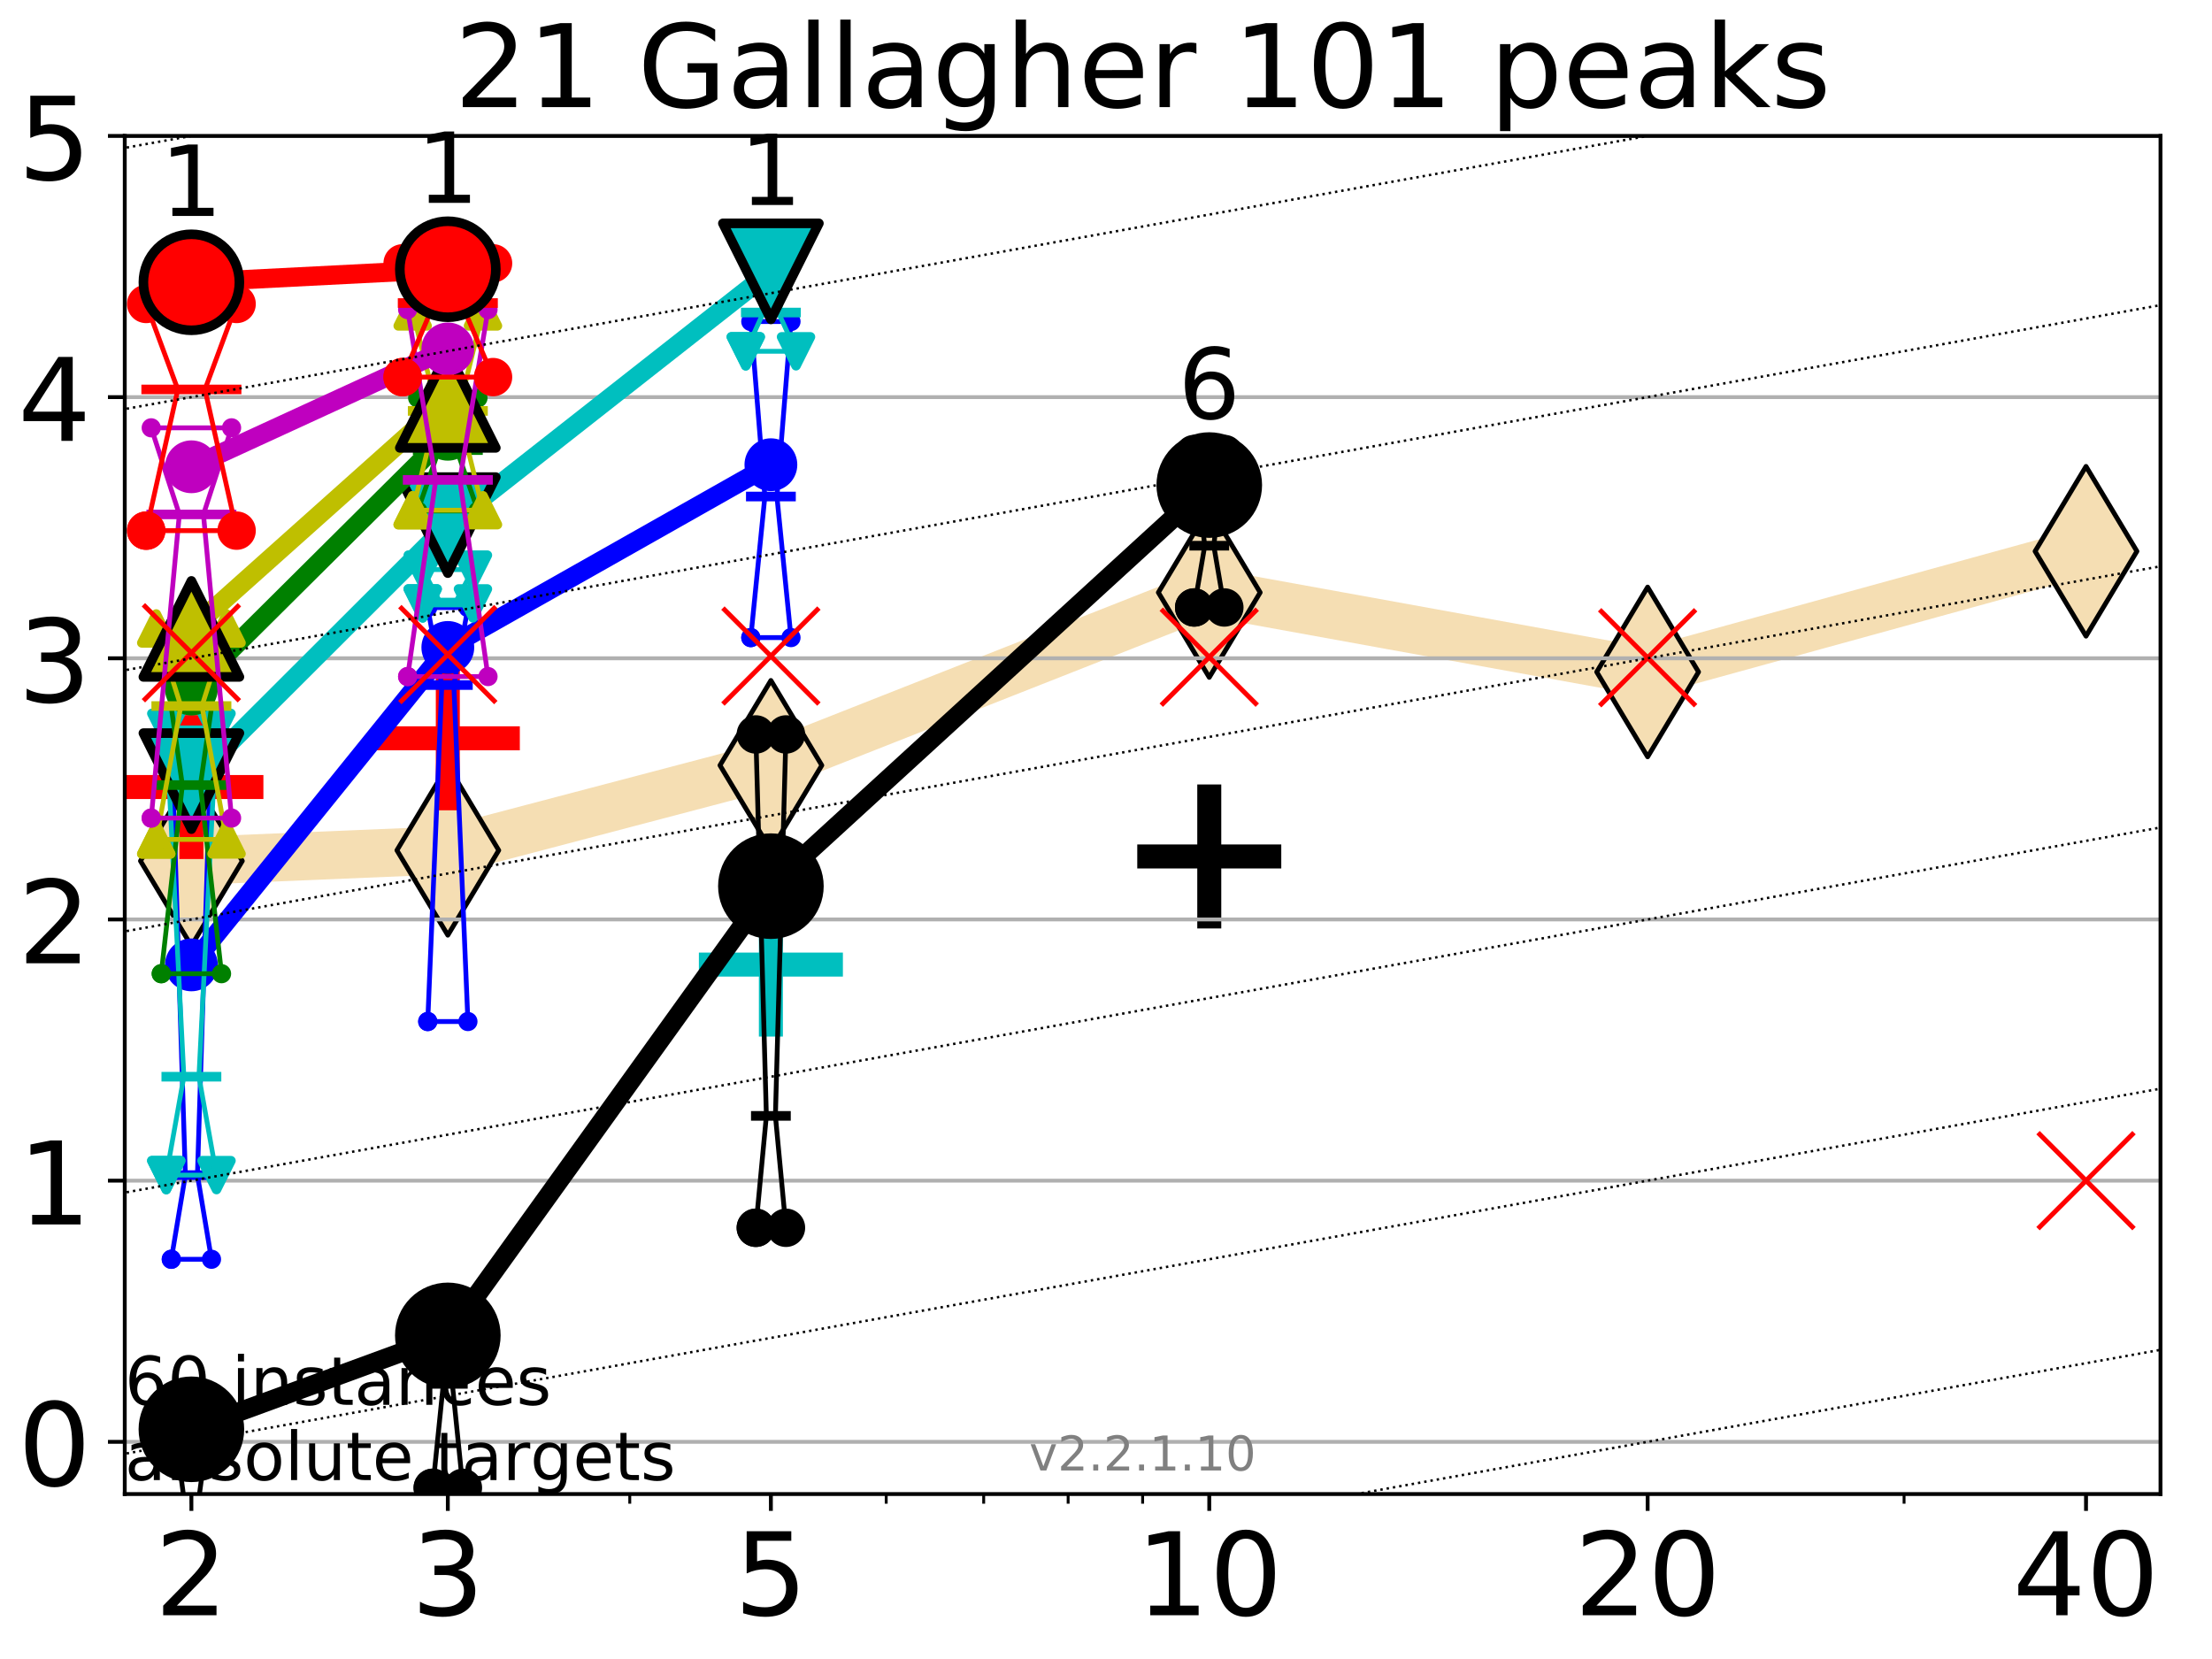 <?xml version="1.0" encoding="utf-8" standalone="no"?>
<!DOCTYPE svg PUBLIC "-//W3C//DTD SVG 1.1//EN"
  "http://www.w3.org/Graphics/SVG/1.1/DTD/svg11.dtd">
<!-- Created with matplotlib (http://matplotlib.org/) -->
<svg height="345.6pt" version="1.1" viewBox="0 0 460.8 345.6" width="460.8pt" xmlns="http://www.w3.org/2000/svg" xmlns:xlink="http://www.w3.org/1999/xlink">
 <defs>
  <style type="text/css">
*{stroke-linecap:butt;stroke-linejoin:round;}
  </style>
 </defs>
 <g id="figure_1">
  <g id="patch_1">
   <path d="M 0 345.6 
L 460.8 345.6 
L 460.8 0 
L 0 0 
z
" style="fill:#ffffff;"/>
  </g>
  <g id="axes_1">
   <g id="patch_2">
    <path d="M 25.99 311.24 
L 450.072 311.24 
L 450.072 28.32 
L 25.99 28.32 
z
" style="fill:#ffffff;"/>
   </g>
   <g id="line2d_1">
    <path clip-path="url(#p9e4289eae1)" d="M 39.871 179.355 
L 93.29 177.135 
L 160.591 159.433 
L 251.912 123.426 
L 343.233 139.981 
L 434.554 114.841 
" style="fill:none;stroke:#f5deb3;stroke-linecap:square;stroke-width:10;"/>
    <defs>
     <path d="M -0 17.678 
L 10.607 0 
L 0 -17.678 
L -10.607 -0 
z
" id="m50500c3e89" style="stroke:#000000;stroke-linejoin:miter;"/>
    </defs>
    <g clip-path="url(#p9e4289eae1)">
     <use style="fill:#f5deb3;stroke:#000000;stroke-linejoin:miter;" x="39.871" xlink:href="#m50500c3e89" y="179.355"/>
     <use style="fill:#f5deb3;stroke:#000000;stroke-linejoin:miter;" x="93.29" xlink:href="#m50500c3e89" y="177.135"/>
     <use style="fill:#f5deb3;stroke:#000000;stroke-linejoin:miter;" x="160.591" xlink:href="#m50500c3e89" y="159.433"/>
     <use style="fill:#f5deb3;stroke:#000000;stroke-linejoin:miter;" x="251.912" xlink:href="#m50500c3e89" y="123.426"/>
     <use style="fill:#f5deb3;stroke:#000000;stroke-linejoin:miter;" x="343.233" xlink:href="#m50500c3e89" y="139.981"/>
     <use style="fill:#f5deb3;stroke:#000000;stroke-linejoin:miter;" x="434.554" xlink:href="#m50500c3e89" y="114.841"/>
    </g>
   </g>
   <g id="line2d_2">
    <defs>
     <path d="M -15 0 
L 15 0 
M 0 15 
L 0 -15 
" id="m50640b0a4f" style="stroke:#ff0000;stroke-width:5;"/>
    </defs>
    <g clip-path="url(#p9e4289eae1)">
     <use style="fill:#ff0000;stroke:#ff0000;stroke-width:5;" x="93.29" xlink:href="#m50640b0a4f" y="153.799"/>
    </g>
   </g>
   <g id="line2d_3">
    <defs>
     <path d="M -15 0 
L 15 0 
M 0 15 
L 0 -15 
" id="m4f4fcd5992" style="stroke:#000000;stroke-width:5;"/>
    </defs>
    <g clip-path="url(#p9e4289eae1)">
     <use style="stroke:#000000;stroke-width:5;" x="251.912" xlink:href="#m4f4fcd5992" y="178.415"/>
    </g>
   </g>
   <g id="line2d_4">
    <g clip-path="url(#p9e4289eae1)">
     <use style="fill:#ff0000;stroke:#ff0000;stroke-width:5;" x="39.871" xlink:href="#m50640b0a4f" y="163.949"/>
    </g>
   </g>
   <g id="line2d_5">
    <defs>
     <path d="M -15 0 
L 15 0 
M 0 15 
L 0 -15 
" id="m029cd5fd42" style="stroke:#00bfbf;stroke-width:5;"/>
    </defs>
    <g clip-path="url(#p9e4289eae1)">
     <use style="fill:#00bfbf;stroke:#00bfbf;stroke-width:5;" x="160.591" xlink:href="#m029cd5fd42" y="200.936"/>
    </g>
   </g>
   <g id="matplotlib.axis_1">
    <g id="xtick_1">
     <g id="line2d_6">
      <defs>
       <path d="M 0 0 
L 0 3.5 
" id="mb70df4ff2d" style="stroke:#000000;stroke-width:0.8;"/>
      </defs>
      <g>
       <use style="stroke:#000000;stroke-width:0.8;" x="39.871" xlink:href="#mb70df4ff2d" y="311.24"/>
      </g>
     </g>
     <g id="text_1">
      <!-- 2 -->
      <defs>
       <path d="M 19.188 8.297 
L 53.609 8.297 
L 53.609 0 
L 7.328 0 
L 7.328 8.297 
Q 12.938 14.109 22.625 23.891 
Q 32.328 33.688 34.812 36.531 
Q 39.547 41.844 41.422 45.531 
Q 43.312 49.219 43.312 52.781 
Q 43.312 58.594 39.234 62.25 
Q 35.156 65.922 28.609 65.922 
Q 23.969 65.922 18.812 64.312 
Q 13.672 62.703 7.812 59.422 
L 7.812 69.391 
Q 13.766 71.781 18.938 73 
Q 24.125 74.219 28.422 74.219 
Q 39.75 74.219 46.484 68.547 
Q 53.219 62.891 53.219 53.422 
Q 53.219 48.922 51.531 44.891 
Q 49.859 40.875 45.406 35.406 
Q 44.188 33.984 37.641 27.219 
Q 31.109 20.453 19.188 8.297 
z
" id="DejaVuSans-32"/>
      </defs>
      <g transform="translate(32.236 336.476)scale(0.24 -0.24)">
       <use xlink:href="#DejaVuSans-32"/>
      </g>
     </g>
    </g>
    <g id="xtick_2">
     <g id="line2d_7">
      <g>
       <use style="stroke:#000000;stroke-width:0.8;" x="93.29" xlink:href="#mb70df4ff2d" y="311.24"/>
      </g>
     </g>
     <g id="text_2">
      <!-- 3 -->
      <defs>
       <path d="M 40.578 39.312 
Q 47.656 37.797 51.625 33 
Q 55.609 28.219 55.609 21.188 
Q 55.609 10.406 48.188 4.484 
Q 40.766 -1.422 27.094 -1.422 
Q 22.516 -1.422 17.656 -0.516 
Q 12.797 0.391 7.625 2.203 
L 7.625 11.719 
Q 11.719 9.328 16.594 8.109 
Q 21.484 6.891 26.812 6.891 
Q 36.078 6.891 40.938 10.547 
Q 45.797 14.203 45.797 21.188 
Q 45.797 27.641 41.281 31.266 
Q 36.766 34.906 28.719 34.906 
L 20.219 34.906 
L 20.219 43.016 
L 29.109 43.016 
Q 36.375 43.016 40.234 45.922 
Q 44.094 48.828 44.094 54.297 
Q 44.094 59.906 40.109 62.906 
Q 36.141 65.922 28.719 65.922 
Q 24.656 65.922 20.016 65.031 
Q 15.375 64.156 9.812 62.312 
L 9.812 71.094 
Q 15.438 72.656 20.344 73.438 
Q 25.25 74.219 29.594 74.219 
Q 40.828 74.219 47.359 69.109 
Q 53.906 64.016 53.906 55.328 
Q 53.906 49.266 50.438 45.094 
Q 46.969 40.922 40.578 39.312 
z
" id="DejaVuSans-33"/>
      </defs>
      <g transform="translate(85.656 336.476)scale(0.24 -0.24)">
       <use xlink:href="#DejaVuSans-33"/>
      </g>
     </g>
    </g>
    <g id="xtick_3">
     <g id="line2d_8">
      <g>
       <use style="stroke:#000000;stroke-width:0.8;" x="160.591" xlink:href="#mb70df4ff2d" y="311.24"/>
      </g>
     </g>
     <g id="text_3">
      <!-- 5 -->
      <defs>
       <path d="M 10.797 72.906 
L 49.516 72.906 
L 49.516 64.594 
L 19.828 64.594 
L 19.828 46.734 
Q 21.969 47.469 24.109 47.828 
Q 26.266 48.188 28.422 48.188 
Q 40.625 48.188 47.75 41.5 
Q 54.891 34.812 54.891 23.391 
Q 54.891 11.625 47.562 5.094 
Q 40.234 -1.422 26.906 -1.422 
Q 22.312 -1.422 17.547 -0.641 
Q 12.797 0.141 7.719 1.703 
L 7.719 11.625 
Q 12.109 9.234 16.797 8.062 
Q 21.484 6.891 26.703 6.891 
Q 35.156 6.891 40.078 11.328 
Q 45.016 15.766 45.016 23.391 
Q 45.016 31 40.078 35.438 
Q 35.156 39.891 26.703 39.891 
Q 22.75 39.891 18.812 39.016 
Q 14.891 38.141 10.797 36.281 
z
" id="DejaVuSans-35"/>
      </defs>
      <g transform="translate(152.956 336.476)scale(0.24 -0.24)">
       <use xlink:href="#DejaVuSans-35"/>
      </g>
     </g>
    </g>
    <g id="xtick_4">
     <g id="line2d_9">
      <g>
       <use style="stroke:#000000;stroke-width:0.8;" x="251.912" xlink:href="#mb70df4ff2d" y="311.24"/>
      </g>
     </g>
     <g id="text_4">
      <!-- 10 -->
      <defs>
       <path d="M 12.406 8.297 
L 28.516 8.297 
L 28.516 63.922 
L 10.984 60.406 
L 10.984 69.391 
L 28.422 72.906 
L 38.281 72.906 
L 38.281 8.297 
L 54.391 8.297 
L 54.391 0 
L 12.406 0 
z
" id="DejaVuSans-31"/>
       <path d="M 31.781 66.406 
Q 24.172 66.406 20.328 58.906 
Q 16.5 51.422 16.5 36.375 
Q 16.5 21.391 20.328 13.891 
Q 24.172 6.391 31.781 6.391 
Q 39.453 6.391 43.281 13.891 
Q 47.125 21.391 47.125 36.375 
Q 47.125 51.422 43.281 58.906 
Q 39.453 66.406 31.781 66.406 
z
M 31.781 74.219 
Q 44.047 74.219 50.516 64.516 
Q 56.984 54.828 56.984 36.375 
Q 56.984 17.969 50.516 8.266 
Q 44.047 -1.422 31.781 -1.422 
Q 19.531 -1.422 13.062 8.266 
Q 6.594 17.969 6.594 36.375 
Q 6.594 54.828 13.062 64.516 
Q 19.531 74.219 31.781 74.219 
z
" id="DejaVuSans-30"/>
      </defs>
      <g transform="translate(236.642 336.476)scale(0.24 -0.24)">
       <use xlink:href="#DejaVuSans-31"/>
       <use x="63.623" xlink:href="#DejaVuSans-30"/>
      </g>
     </g>
    </g>
    <g id="xtick_5">
     <g id="line2d_10">
      <g>
       <use style="stroke:#000000;stroke-width:0.8;" x="343.233" xlink:href="#mb70df4ff2d" y="311.24"/>
      </g>
     </g>
     <g id="text_5">
      <!-- 20 -->
      <g transform="translate(327.963 336.476)scale(0.24 -0.24)">
       <use xlink:href="#DejaVuSans-32"/>
       <use x="63.623" xlink:href="#DejaVuSans-30"/>
      </g>
     </g>
    </g>
    <g id="xtick_6">
     <g id="line2d_11">
      <g>
       <use style="stroke:#000000;stroke-width:0.8;" x="434.554" xlink:href="#mb70df4ff2d" y="311.24"/>
      </g>
     </g>
     <g id="text_6">
      <!-- 40 -->
      <defs>
       <path d="M 37.797 64.312 
L 12.891 25.391 
L 37.797 25.391 
z
M 35.203 72.906 
L 47.609 72.906 
L 47.609 25.391 
L 58.016 25.391 
L 58.016 17.188 
L 47.609 17.188 
L 47.609 0 
L 37.797 0 
L 37.797 17.188 
L 4.891 17.188 
L 4.891 26.703 
z
" id="DejaVuSans-34"/>
      </defs>
      <g transform="translate(419.284 336.476)scale(0.24 -0.24)">
       <use xlink:href="#DejaVuSans-34"/>
       <use x="63.623" xlink:href="#DejaVuSans-30"/>
      </g>
     </g>
    </g>
    <g id="xtick_7">
     <g id="line2d_12">
      <defs>
       <path d="M 0 0 
L 0 2 
" id="m2004cddbf0" style="stroke:#000000;stroke-width:0.6;"/>
      </defs>
      <g>
       <use style="stroke:#000000;stroke-width:0.6;" x="39.871" xlink:href="#m2004cddbf0" y="311.24"/>
      </g>
     </g>
    </g>
    <g id="xtick_8">
     <g id="line2d_13">
      <g>
       <use style="stroke:#000000;stroke-width:0.6;" x="93.29" xlink:href="#m2004cddbf0" y="311.24"/>
      </g>
     </g>
    </g>
    <g id="xtick_9">
     <g id="line2d_14">
      <g>
       <use style="stroke:#000000;stroke-width:0.6;" x="131.192" xlink:href="#m2004cddbf0" y="311.24"/>
      </g>
     </g>
    </g>
    <g id="xtick_10">
     <g id="line2d_15">
      <g>
       <use style="stroke:#000000;stroke-width:0.6;" x="160.591" xlink:href="#m2004cddbf0" y="311.24"/>
      </g>
     </g>
    </g>
    <g id="xtick_11">
     <g id="line2d_16">
      <g>
       <use style="stroke:#000000;stroke-width:0.6;" x="184.612" xlink:href="#m2004cddbf0" y="311.24"/>
      </g>
     </g>
    </g>
    <g id="xtick_12">
     <g id="line2d_17">
      <g>
       <use style="stroke:#000000;stroke-width:0.6;" x="204.921" xlink:href="#m2004cddbf0" y="311.24"/>
      </g>
     </g>
    </g>
    <g id="xtick_13">
     <g id="line2d_18">
      <g>
       <use style="stroke:#000000;stroke-width:0.6;" x="222.513" xlink:href="#m2004cddbf0" y="311.24"/>
      </g>
     </g>
    </g>
    <g id="xtick_14">
     <g id="line2d_19">
      <g>
       <use style="stroke:#000000;stroke-width:0.6;" x="238.031" xlink:href="#m2004cddbf0" y="311.24"/>
      </g>
     </g>
    </g>
    <g id="xtick_15">
     <g id="line2d_20">
      <g>
       <use style="stroke:#000000;stroke-width:0.6;" x="343.233" xlink:href="#m2004cddbf0" y="311.24"/>
      </g>
     </g>
    </g>
    <g id="xtick_16">
     <g id="line2d_21">
      <g>
       <use style="stroke:#000000;stroke-width:0.6;" x="396.653" xlink:href="#m2004cddbf0" y="311.24"/>
      </g>
     </g>
    </g>
    <g id="xtick_17">
     <g id="line2d_22">
      <g>
       <use style="stroke:#000000;stroke-width:0.6;" x="434.554" xlink:href="#m2004cddbf0" y="311.24"/>
      </g>
     </g>
    </g>
   </g>
   <g id="matplotlib.axis_2">
    <g id="ytick_1">
     <g id="line2d_23">
      <path clip-path="url(#p9e4289eae1)" d="M 25.99 300.358 
L 450.072 300.358 
" style="fill:none;stroke:#b0b0b0;stroke-linecap:square;stroke-width:0.8;"/>
     </g>
     <g id="line2d_24">
      <defs>
       <path d="M 0 0 
L -3.5 0 
" id="m910e448029" style="stroke:#000000;stroke-width:0.8;"/>
      </defs>
      <g>
       <use style="stroke:#000000;stroke-width:0.8;" x="25.99" xlink:href="#m910e448029" y="300.358"/>
      </g>
     </g>
     <g id="text_7">
      <!-- 0 -->
      <g transform="translate(3.72 309.477)scale(0.24 -0.24)">
       <use xlink:href="#DejaVuSans-30"/>
      </g>
     </g>
    </g>
    <g id="ytick_2">
     <g id="line2d_25">
      <path clip-path="url(#p9e4289eae1)" d="M 25.99 245.951 
L 450.072 245.951 
" style="fill:none;stroke:#b0b0b0;stroke-linecap:square;stroke-width:0.8;"/>
     </g>
     <g id="line2d_26">
      <g>
       <use style="stroke:#000000;stroke-width:0.8;" x="25.99" xlink:href="#m910e448029" y="245.951"/>
      </g>
     </g>
     <g id="text_8">
      <!-- 1 -->
      <g transform="translate(3.72 255.069)scale(0.24 -0.24)">
       <use xlink:href="#DejaVuSans-31"/>
      </g>
     </g>
    </g>
    <g id="ytick_3">
     <g id="line2d_27">
      <path clip-path="url(#p9e4289eae1)" d="M 25.99 191.543 
L 450.072 191.543 
" style="fill:none;stroke:#b0b0b0;stroke-linecap:square;stroke-width:0.8;"/>
     </g>
     <g id="line2d_28">
      <g>
       <use style="stroke:#000000;stroke-width:0.8;" x="25.99" xlink:href="#m910e448029" y="191.543"/>
      </g>
     </g>
     <g id="text_9">
      <!-- 2 -->
      <g transform="translate(3.72 200.661)scale(0.24 -0.24)">
       <use xlink:href="#DejaVuSans-32"/>
      </g>
     </g>
    </g>
    <g id="ytick_4">
     <g id="line2d_29">
      <path clip-path="url(#p9e4289eae1)" d="M 25.99 137.135 
L 450.072 137.135 
" style="fill:none;stroke:#b0b0b0;stroke-linecap:square;stroke-width:0.8;"/>
     </g>
     <g id="line2d_30">
      <g>
       <use style="stroke:#000000;stroke-width:0.8;" x="25.99" xlink:href="#m910e448029" y="137.135"/>
      </g>
     </g>
     <g id="text_10">
      <!-- 3 -->
      <g transform="translate(3.72 146.254)scale(0.24 -0.24)">
       <use xlink:href="#DejaVuSans-33"/>
      </g>
     </g>
    </g>
    <g id="ytick_5">
     <g id="line2d_31">
      <path clip-path="url(#p9e4289eae1)" d="M 25.99 82.728 
L 450.072 82.728 
" style="fill:none;stroke:#b0b0b0;stroke-linecap:square;stroke-width:0.8;"/>
     </g>
     <g id="line2d_32">
      <g>
       <use style="stroke:#000000;stroke-width:0.8;" x="25.99" xlink:href="#m910e448029" y="82.728"/>
      </g>
     </g>
     <g id="text_11">
      <!-- 4 -->
      <g transform="translate(3.72 91.846)scale(0.24 -0.24)">
       <use xlink:href="#DejaVuSans-34"/>
      </g>
     </g>
    </g>
    <g id="ytick_6">
     <g id="line2d_33">
      <path clip-path="url(#p9e4289eae1)" d="M 25.99 28.32 
L 450.072 28.32 
" style="fill:none;stroke:#b0b0b0;stroke-linecap:square;stroke-width:0.8;"/>
     </g>
     <g id="line2d_34">
      <g>
       <use style="stroke:#000000;stroke-width:0.8;" x="25.99" xlink:href="#m910e448029" y="28.32"/>
      </g>
     </g>
     <g id="text_12">
      <!-- 5 -->
      <g transform="translate(3.72 37.438)scale(0.24 -0.24)">
       <use xlink:href="#DejaVuSans-35"/>
      </g>
     </g>
    </g>
   </g>
   <g id="line2d_35">
    <path clip-path="url(#p9e4289eae1)" d="M 36.732 316.737 
L 38.929 316.737 
L 36.732 300.358 
L 43.01 300.358 
L 40.813 316.737 
L 43.01 316.737 
L 36.732 316.737 
" style="fill:none;stroke:#000000;stroke-linecap:square;"/>
   </g>
   <g id="line2d_36">
    <path clip-path="url(#p9e4289eae1)" d="M 36.732 316.737 
L 43.01 316.737 
L 43.01 300.358 
L 36.732 300.358 
L 36.732 316.737 
" style="fill:none;"/>
    <defs>
     <path d="M 0 3 
C 0.796 3 1.559 2.684 2.121 2.121 
C 2.684 1.559 3 0.796 3 0 
C 3 -0.796 2.684 -1.559 2.121 -2.121 
C 1.559 -2.684 0.796 -3 0 -3 
C -0.796 -3 -1.559 -2.684 -2.121 -2.121 
C -2.684 -1.559 -3 -0.796 -3 0 
C -3 0.796 -2.684 1.559 -2.121 2.121 
C -1.559 2.684 -0.796 3 0 3 
z
" id="mbbda3dd8b2" style="stroke:#000000;stroke-width:2;"/>
    </defs>
    <g clip-path="url(#p9e4289eae1)">
     <use style="stroke:#000000;stroke-width:2;" x="36.732" xlink:href="#mbbda3dd8b2" y="316.737"/>
     <use style="stroke:#000000;stroke-width:2;" x="43.01" xlink:href="#mbbda3dd8b2" y="316.737"/>
     <use style="stroke:#000000;stroke-width:2;" x="43.01" xlink:href="#mbbda3dd8b2" y="300.358"/>
     <use style="stroke:#000000;stroke-width:2;" x="36.732" xlink:href="#mbbda3dd8b2" y="300.358"/>
     <use style="stroke:#000000;stroke-width:2;" x="36.732" xlink:href="#mbbda3dd8b2" y="316.737"/>
    </g>
   </g>
   <g id="line2d_37">
    <path clip-path="url(#p9e4289eae1)" d="M 36.732 316.737 
L 43.01 316.737 
" style="fill:none;stroke:#000000;stroke-linecap:square;stroke-width:2;"/>
   </g>
   <g id="line2d_38">
    <path clip-path="url(#p9e4289eae1)" d="M 90.151 309.939 
L 92.349 288.288 
L 90.151 280.338 
L 96.43 280.338 
L 94.232 288.288 
L 96.43 309.939 
L 90.151 309.939 
" style="fill:none;stroke:#000000;stroke-linecap:square;"/>
   </g>
   <g id="line2d_39">
    <path clip-path="url(#p9e4289eae1)" d="M 90.151 309.939 
L 96.43 309.939 
L 96.43 280.338 
L 90.151 280.338 
L 90.151 309.939 
" style="fill:none;"/>
    <g clip-path="url(#p9e4289eae1)">
     <use style="stroke:#000000;stroke-width:2;" x="90.151" xlink:href="#mbbda3dd8b2" y="309.939"/>
     <use style="stroke:#000000;stroke-width:2;" x="96.43" xlink:href="#mbbda3dd8b2" y="309.939"/>
     <use style="stroke:#000000;stroke-width:2;" x="96.43" xlink:href="#mbbda3dd8b2" y="280.338"/>
     <use style="stroke:#000000;stroke-width:2;" x="90.151" xlink:href="#mbbda3dd8b2" y="280.338"/>
     <use style="stroke:#000000;stroke-width:2;" x="90.151" xlink:href="#mbbda3dd8b2" y="309.939"/>
    </g>
   </g>
   <g id="line2d_40">
    <path clip-path="url(#p9e4289eae1)" d="M 90.151 288.288 
L 96.43 288.288 
" style="fill:none;stroke:#000000;stroke-linecap:square;stroke-width:2;"/>
   </g>
   <g id="line2d_41">
    <path clip-path="url(#p9e4289eae1)" d="M 157.452 255.769 
L 159.649 232.459 
L 157.452 153 
L 163.73 153 
L 161.533 232.459 
L 163.73 255.769 
L 157.452 255.769 
" style="fill:none;stroke:#000000;stroke-linecap:square;"/>
   </g>
   <g id="line2d_42">
    <path clip-path="url(#p9e4289eae1)" d="M 157.452 255.769 
L 163.73 255.769 
L 163.73 153 
L 157.452 153 
L 157.452 255.769 
" style="fill:none;"/>
    <g clip-path="url(#p9e4289eae1)">
     <use style="stroke:#000000;stroke-width:2;" x="157.452" xlink:href="#mbbda3dd8b2" y="255.769"/>
     <use style="stroke:#000000;stroke-width:2;" x="163.73" xlink:href="#mbbda3dd8b2" y="255.769"/>
     <use style="stroke:#000000;stroke-width:2;" x="163.73" xlink:href="#mbbda3dd8b2" y="153"/>
     <use style="stroke:#000000;stroke-width:2;" x="157.452" xlink:href="#mbbda3dd8b2" y="153"/>
     <use style="stroke:#000000;stroke-width:2;" x="157.452" xlink:href="#mbbda3dd8b2" y="255.769"/>
    </g>
   </g>
   <g id="line2d_43">
    <path clip-path="url(#p9e4289eae1)" d="M 157.452 232.459 
L 163.73 232.459 
" style="fill:none;stroke:#000000;stroke-linecap:square;stroke-width:2;"/>
   </g>
   <g id="line2d_44">
    <path clip-path="url(#p9e4289eae1)" d="M 248.773 126.546 
L 250.97 113.684 
L 248.773 94.581 
L 255.051 94.581 
L 252.854 113.684 
L 255.051 126.546 
L 248.773 126.546 
" style="fill:none;stroke:#000000;stroke-linecap:square;"/>
   </g>
   <g id="line2d_45">
    <path clip-path="url(#p9e4289eae1)" d="M 248.773 126.546 
L 255.051 126.546 
L 255.051 94.581 
L 248.773 94.581 
L 248.773 126.546 
" style="fill:none;"/>
    <g clip-path="url(#p9e4289eae1)">
     <use style="stroke:#000000;stroke-width:2;" x="248.773" xlink:href="#mbbda3dd8b2" y="126.546"/>
     <use style="stroke:#000000;stroke-width:2;" x="255.051" xlink:href="#mbbda3dd8b2" y="126.546"/>
     <use style="stroke:#000000;stroke-width:2;" x="255.051" xlink:href="#mbbda3dd8b2" y="94.581"/>
     <use style="stroke:#000000;stroke-width:2;" x="248.773" xlink:href="#mbbda3dd8b2" y="94.581"/>
     <use style="stroke:#000000;stroke-width:2;" x="248.773" xlink:href="#mbbda3dd8b2" y="126.546"/>
    </g>
   </g>
   <g id="line2d_46">
    <path clip-path="url(#p9e4289eae1)" d="M 248.773 113.684 
L 255.051 113.684 
" style="fill:none;stroke:#000000;stroke-linecap:square;stroke-width:2;"/>
   </g>
   <g id="line2d_47">
    <path clip-path="url(#p9e4289eae1)" d="M 39.871 297.751 
L 93.29 278.188 
" style="fill:none;stroke:#000000;stroke-linecap:square;stroke-width:4;"/>
   </g>
   <g id="line2d_48">
    <path clip-path="url(#p9e4289eae1)" d="M 93.29 278.188 
L 160.591 184.603 
" style="fill:none;stroke:#000000;stroke-linecap:square;stroke-width:4;"/>
   </g>
   <g id="line2d_49">
    <path clip-path="url(#p9e4289eae1)" d="M 160.591 184.603 
L 251.912 101.047 
" style="fill:none;stroke:#000000;stroke-linecap:square;stroke-width:4;"/>
   </g>
   <g id="line2d_50">
    <path clip-path="url(#p9e4289eae1)" d="M 39.871 297.751 
L 93.29 278.188 
L 160.591 184.603 
L 251.912 101.047 
" style="fill:none;"/>
    <defs>
     <path d="M 0 10 
C 2.652 10 5.196 8.946 7.071 7.071 
C 8.946 5.196 10 2.652 10 0 
C 10 -2.652 8.946 -5.196 7.071 -7.071 
C 5.196 -8.946 2.652 -10 0 -10 
C -2.652 -10 -5.196 -8.946 -7.071 -7.071 
C -8.946 -5.196 -10 -2.652 -10 0 
C -10 2.652 -8.946 5.196 -7.071 7.071 
C -5.196 8.946 -2.652 10 0 10 
z
" id="m3dd601802f" style="stroke:#000000;stroke-width:2;"/>
    </defs>
    <g clip-path="url(#p9e4289eae1)">
     <use style="stroke:#000000;stroke-width:2;" x="39.871" xlink:href="#m3dd601802f" y="297.751"/>
     <use style="stroke:#000000;stroke-width:2;" x="93.29" xlink:href="#m3dd601802f" y="278.188"/>
     <use style="stroke:#000000;stroke-width:2;" x="160.591" xlink:href="#m3dd601802f" y="184.603"/>
     <use style="stroke:#000000;stroke-width:2;" x="251.912" xlink:href="#m3dd601802f" y="101.047"/>
    </g>
   </g>
   <g id="line2d_51">
    <path clip-path="url(#p9e4289eae1)" d="M 35.685 262.329 
L 38.615 244.798 
L 35.685 152.316 
L 44.057 152.316 
L 41.127 244.798 
L 44.057 262.329 
L 35.685 262.329 
" style="fill:none;stroke:#0000ff;stroke-linecap:square;"/>
   </g>
   <g id="line2d_52">
    <path clip-path="url(#p9e4289eae1)" d="M 35.685 262.329 
L 44.057 262.329 
L 44.057 152.316 
L 35.685 152.316 
L 35.685 262.329 
" style="fill:none;"/>
    <defs>
     <path d="M 0 1.5 
C 0.398 1.5 0.779 1.342 1.061 1.061 
C 1.342 0.779 1.5 0.398 1.5 0 
C 1.5 -0.398 1.342 -0.779 1.061 -1.061 
C 0.779 -1.342 0.398 -1.5 0 -1.5 
C -0.398 -1.5 -0.779 -1.342 -1.061 -1.061 
C -1.342 -0.779 -1.5 -0.398 -1.5 0 
C -1.5 0.398 -1.342 0.779 -1.061 1.061 
C -0.779 1.342 -0.398 1.5 0 1.5 
z
" id="m14b05b3fc4" style="stroke:#0000ff;"/>
    </defs>
    <g clip-path="url(#p9e4289eae1)">
     <use style="fill:#0000ff;stroke:#0000ff;" x="35.685" xlink:href="#m14b05b3fc4" y="262.329"/>
     <use style="fill:#0000ff;stroke:#0000ff;" x="44.057" xlink:href="#m14b05b3fc4" y="262.329"/>
     <use style="fill:#0000ff;stroke:#0000ff;" x="44.057" xlink:href="#m14b05b3fc4" y="152.316"/>
     <use style="fill:#0000ff;stroke:#0000ff;" x="35.685" xlink:href="#m14b05b3fc4" y="152.316"/>
     <use style="fill:#0000ff;stroke:#0000ff;" x="35.685" xlink:href="#m14b05b3fc4" y="262.329"/>
    </g>
   </g>
   <g id="line2d_53">
    <path clip-path="url(#p9e4289eae1)" d="M 35.685 244.798 
L 44.057 244.798 
" style="fill:none;stroke:#0000ff;stroke-linecap:square;stroke-width:2;"/>
   </g>
   <g id="line2d_54">
    <path clip-path="url(#p9e4289eae1)" d="M 89.105 212.804 
L 92.035 142.705 
L 89.105 126.572 
L 97.476 126.572 
L 94.546 142.705 
L 97.476 212.804 
L 89.105 212.804 
" style="fill:none;stroke:#0000ff;stroke-linecap:square;"/>
   </g>
   <g id="line2d_55">
    <path clip-path="url(#p9e4289eae1)" d="M 89.105 212.804 
L 97.476 212.804 
L 97.476 126.572 
L 89.105 126.572 
L 89.105 212.804 
" style="fill:none;"/>
    <g clip-path="url(#p9e4289eae1)">
     <use style="fill:#0000ff;stroke:#0000ff;" x="89.105" xlink:href="#m14b05b3fc4" y="212.804"/>
     <use style="fill:#0000ff;stroke:#0000ff;" x="97.476" xlink:href="#m14b05b3fc4" y="212.804"/>
     <use style="fill:#0000ff;stroke:#0000ff;" x="97.476" xlink:href="#m14b05b3fc4" y="126.572"/>
     <use style="fill:#0000ff;stroke:#0000ff;" x="89.105" xlink:href="#m14b05b3fc4" y="126.572"/>
     <use style="fill:#0000ff;stroke:#0000ff;" x="89.105" xlink:href="#m14b05b3fc4" y="212.804"/>
    </g>
   </g>
   <g id="line2d_56">
    <path clip-path="url(#p9e4289eae1)" d="M 89.105 142.705 
L 97.476 142.705 
" style="fill:none;stroke:#0000ff;stroke-linecap:square;stroke-width:2;"/>
   </g>
   <g id="line2d_57">
    <path clip-path="url(#p9e4289eae1)" d="M 156.405 132.823 
L 159.335 103.439 
L 156.405 66.98 
L 164.777 66.98 
L 161.847 103.439 
L 164.777 132.823 
L 156.405 132.823 
" style="fill:none;stroke:#0000ff;stroke-linecap:square;"/>
   </g>
   <g id="line2d_58">
    <path clip-path="url(#p9e4289eae1)" d="M 156.405 132.823 
L 164.777 132.823 
L 164.777 66.98 
L 156.405 66.98 
L 156.405 132.823 
" style="fill:none;"/>
    <g clip-path="url(#p9e4289eae1)">
     <use style="fill:#0000ff;stroke:#0000ff;" x="156.405" xlink:href="#m14b05b3fc4" y="132.823"/>
     <use style="fill:#0000ff;stroke:#0000ff;" x="164.777" xlink:href="#m14b05b3fc4" y="132.823"/>
     <use style="fill:#0000ff;stroke:#0000ff;" x="164.777" xlink:href="#m14b05b3fc4" y="66.98"/>
     <use style="fill:#0000ff;stroke:#0000ff;" x="156.405" xlink:href="#m14b05b3fc4" y="66.98"/>
     <use style="fill:#0000ff;stroke:#0000ff;" x="156.405" xlink:href="#m14b05b3fc4" y="132.823"/>
    </g>
   </g>
   <g id="line2d_59">
    <path clip-path="url(#p9e4289eae1)" d="M 156.405 103.439 
L 164.777 103.439 
" style="fill:none;stroke:#0000ff;stroke-linecap:square;stroke-width:2;"/>
   </g>
   <g id="line2d_60">
    <path clip-path="url(#p9e4289eae1)" d="M 39.871 201.002 
L 93.29 134.874 
" style="fill:none;stroke:#0000ff;stroke-linecap:square;stroke-width:4;"/>
   </g>
   <g id="line2d_61">
    <path clip-path="url(#p9e4289eae1)" d="M 93.29 134.874 
L 160.591 96.809 
" style="fill:none;stroke:#0000ff;stroke-linecap:square;stroke-width:4;"/>
   </g>
   <g id="line2d_62">
    <path clip-path="url(#p9e4289eae1)" d="M 39.871 201.002 
L 93.29 134.874 
L 160.591 96.809 
" style="fill:none;"/>
    <defs>
     <path d="M 0 5 
C 1.326 5 2.598 4.473 3.536 3.536 
C 4.473 2.598 5 1.326 5 0 
C 5 -1.326 4.473 -2.598 3.536 -3.536 
C 2.598 -4.473 1.326 -5 0 -5 
C -1.326 -5 -2.598 -4.473 -3.536 -3.536 
C -4.473 -2.598 -5 -1.326 -5 0 
C -5 1.326 -4.473 2.598 -3.536 3.536 
C -2.598 4.473 -1.326 5 0 5 
z
" id="m16380037b4" style="stroke:#0000ff;"/>
    </defs>
    <g clip-path="url(#p9e4289eae1)">
     <use style="fill:#0000ff;stroke:#0000ff;" x="39.871" xlink:href="#m16380037b4" y="201.002"/>
     <use style="fill:#0000ff;stroke:#0000ff;" x="93.29" xlink:href="#m16380037b4" y="134.874"/>
     <use style="fill:#0000ff;stroke:#0000ff;" x="160.591" xlink:href="#m16380037b4" y="96.809"/>
    </g>
   </g>
   <g id="line2d_63">
    <path clip-path="url(#p9e4289eae1)" d="M 34.639 244.798 
L 38.301 224.3 
L 34.639 151.63 
L 45.103 151.63 
L 41.441 224.3 
L 45.103 244.798 
L 34.639 244.798 
" style="fill:none;stroke:#00bfbf;stroke-linecap:square;"/>
   </g>
   <g id="line2d_64">
    <path clip-path="url(#p9e4289eae1)" d="M 34.639 244.798 
L 45.103 244.798 
L 45.103 151.63 
L 34.639 151.63 
L 34.639 244.798 
" style="fill:none;"/>
    <defs>
     <path d="M -0 3 
L 3 -3 
L -3 -3 
z
" id="m13780f755a" style="stroke:#00bfbf;stroke-linejoin:miter;stroke-width:2;"/>
    </defs>
    <g clip-path="url(#p9e4289eae1)">
     <use style="fill:#00bfbf;stroke:#00bfbf;stroke-linejoin:miter;stroke-width:2;" x="34.639" xlink:href="#m13780f755a" y="244.798"/>
     <use style="fill:#00bfbf;stroke:#00bfbf;stroke-linejoin:miter;stroke-width:2;" x="45.103" xlink:href="#m13780f755a" y="244.798"/>
     <use style="fill:#00bfbf;stroke:#00bfbf;stroke-linejoin:miter;stroke-width:2;" x="45.103" xlink:href="#m13780f755a" y="151.63"/>
     <use style="fill:#00bfbf;stroke:#00bfbf;stroke-linejoin:miter;stroke-width:2;" x="34.639" xlink:href="#m13780f755a" y="151.63"/>
     <use style="fill:#00bfbf;stroke:#00bfbf;stroke-linejoin:miter;stroke-width:2;" x="34.639" xlink:href="#m13780f755a" y="244.798"/>
    </g>
   </g>
   <g id="line2d_65">
    <path clip-path="url(#p9e4289eae1)" d="M 34.639 224.3 
L 45.103 224.3 
" style="fill:none;stroke:#00bfbf;stroke-linecap:square;stroke-width:2;"/>
   </g>
   <g id="line2d_66">
    <path clip-path="url(#p9e4289eae1)" d="M 88.058 125.702 
L 91.721 125.521 
L 88.058 118.656 
L 98.523 118.656 
L 94.86 125.521 
L 98.523 125.702 
L 88.058 125.702 
" style="fill:none;stroke:#00bfbf;stroke-linecap:square;"/>
   </g>
   <g id="line2d_67">
    <path clip-path="url(#p9e4289eae1)" d="M 88.058 125.702 
L 98.523 125.702 
L 98.523 118.656 
L 88.058 118.656 
L 88.058 125.702 
" style="fill:none;"/>
    <g clip-path="url(#p9e4289eae1)">
     <use style="fill:#00bfbf;stroke:#00bfbf;stroke-linejoin:miter;stroke-width:2;" x="88.058" xlink:href="#m13780f755a" y="125.702"/>
     <use style="fill:#00bfbf;stroke:#00bfbf;stroke-linejoin:miter;stroke-width:2;" x="98.523" xlink:href="#m13780f755a" y="125.702"/>
     <use style="fill:#00bfbf;stroke:#00bfbf;stroke-linejoin:miter;stroke-width:2;" x="98.523" xlink:href="#m13780f755a" y="118.656"/>
     <use style="fill:#00bfbf;stroke:#00bfbf;stroke-linejoin:miter;stroke-width:2;" x="88.058" xlink:href="#m13780f755a" y="118.656"/>
     <use style="fill:#00bfbf;stroke:#00bfbf;stroke-linejoin:miter;stroke-width:2;" x="88.058" xlink:href="#m13780f755a" y="125.702"/>
    </g>
   </g>
   <g id="line2d_68">
    <path clip-path="url(#p9e4289eae1)" d="M 88.058 125.521 
L 98.523 125.521 
" style="fill:none;stroke:#00bfbf;stroke-linecap:square;stroke-width:2;"/>
   </g>
   <g id="line2d_69">
    <path clip-path="url(#p9e4289eae1)" d="M 155.359 73.183 
L 159.021 65.11 
L 155.359 51.847 
L 165.823 51.847 
L 162.161 65.11 
L 165.823 73.183 
L 155.359 73.183 
" style="fill:none;stroke:#00bfbf;stroke-linecap:square;"/>
   </g>
   <g id="line2d_70">
    <path clip-path="url(#p9e4289eae1)" d="M 155.359 73.183 
L 165.823 73.183 
L 165.823 51.847 
L 155.359 51.847 
L 155.359 73.183 
" style="fill:none;"/>
    <g clip-path="url(#p9e4289eae1)">
     <use style="fill:#00bfbf;stroke:#00bfbf;stroke-linejoin:miter;stroke-width:2;" x="155.359" xlink:href="#m13780f755a" y="73.183"/>
     <use style="fill:#00bfbf;stroke:#00bfbf;stroke-linejoin:miter;stroke-width:2;" x="165.823" xlink:href="#m13780f755a" y="73.183"/>
     <use style="fill:#00bfbf;stroke:#00bfbf;stroke-linejoin:miter;stroke-width:2;" x="165.823" xlink:href="#m13780f755a" y="51.847"/>
     <use style="fill:#00bfbf;stroke:#00bfbf;stroke-linejoin:miter;stroke-width:2;" x="155.359" xlink:href="#m13780f755a" y="51.847"/>
     <use style="fill:#00bfbf;stroke:#00bfbf;stroke-linejoin:miter;stroke-width:2;" x="155.359" xlink:href="#m13780f755a" y="73.183"/>
    </g>
   </g>
   <g id="line2d_71">
    <path clip-path="url(#p9e4289eae1)" d="M 155.359 65.11 
L 165.823 65.11 
" style="fill:none;stroke:#00bfbf;stroke-linecap:square;stroke-width:2;"/>
   </g>
   <g id="line2d_72">
    <path clip-path="url(#p9e4289eae1)" d="M 39.871 162.725 
L 93.29 109.391 
" style="fill:none;stroke:#00bfbf;stroke-linecap:square;stroke-width:4;"/>
   </g>
   <g id="line2d_73">
    <path clip-path="url(#p9e4289eae1)" d="M 93.29 109.391 
L 160.591 56.528 
" style="fill:none;stroke:#00bfbf;stroke-linecap:square;stroke-width:4;"/>
   </g>
   <g id="line2d_74">
    <path clip-path="url(#p9e4289eae1)" d="M 39.871 162.725 
L 93.29 109.391 
L 160.591 56.528 
" style="fill:none;"/>
    <defs>
     <path d="M -0 10 
L 10 -10 
L -10 -10 
z
" id="m01aea17bdc" style="stroke:#000000;stroke-linejoin:miter;stroke-width:2;"/>
    </defs>
    <g clip-path="url(#p9e4289eae1)">
     <use style="fill:#00bfbf;stroke:#000000;stroke-linejoin:miter;stroke-width:2;" x="39.871" xlink:href="#m01aea17bdc" y="162.725"/>
     <use style="fill:#00bfbf;stroke:#000000;stroke-linejoin:miter;stroke-width:2;" x="93.29" xlink:href="#m01aea17bdc" y="109.391"/>
     <use style="fill:#00bfbf;stroke:#000000;stroke-linejoin:miter;stroke-width:2;" x="160.591" xlink:href="#m01aea17bdc" y="56.528"/>
    </g>
   </g>
   <g id="line2d_75">
    <path clip-path="url(#p9e4289eae1)" d="M 33.593 202.839 
L 37.988 163.548 
L 33.593 132.651 
L 46.15 132.651 
L 41.755 163.548 
L 46.15 202.839 
L 33.593 202.839 
" style="fill:none;stroke:#008000;stroke-linecap:square;"/>
   </g>
   <g id="line2d_76">
    <path clip-path="url(#p9e4289eae1)" d="M 33.593 202.839 
L 46.15 202.839 
L 46.15 132.651 
L 33.593 132.651 
L 33.593 202.839 
" style="fill:none;"/>
    <defs>
     <path d="M 0 1.5 
C 0.398 1.5 0.779 1.342 1.061 1.061 
C 1.342 0.779 1.5 0.398 1.5 0 
C 1.5 -0.398 1.342 -0.779 1.061 -1.061 
C 0.779 -1.342 0.398 -1.5 0 -1.5 
C -0.398 -1.5 -0.779 -1.342 -1.061 -1.061 
C -1.342 -0.779 -1.5 -0.398 -1.5 0 
C -1.5 0.398 -1.342 0.779 -1.061 1.061 
C -0.779 1.342 -0.398 1.5 0 1.5 
z
" id="m89e5b1a6fb" style="stroke:#008000;"/>
    </defs>
    <g clip-path="url(#p9e4289eae1)">
     <use style="fill:#008000;stroke:#008000;" x="33.593" xlink:href="#m89e5b1a6fb" y="202.839"/>
     <use style="fill:#008000;stroke:#008000;" x="46.15" xlink:href="#m89e5b1a6fb" y="202.839"/>
     <use style="fill:#008000;stroke:#008000;" x="46.15" xlink:href="#m89e5b1a6fb" y="132.651"/>
     <use style="fill:#008000;stroke:#008000;" x="33.593" xlink:href="#m89e5b1a6fb" y="132.651"/>
     <use style="fill:#008000;stroke:#008000;" x="33.593" xlink:href="#m89e5b1a6fb" y="202.839"/>
    </g>
   </g>
   <g id="line2d_77">
    <path clip-path="url(#p9e4289eae1)" d="M 33.593 163.548 
L 46.15 163.548 
" style="fill:none;stroke:#008000;stroke-linecap:square;stroke-width:2;"/>
   </g>
   <g id="line2d_78">
    <path clip-path="url(#p9e4289eae1)" d="M 87.012 106.445 
L 91.407 93.765 
L 87.012 82.906 
L 99.569 82.906 
L 95.174 93.765 
L 99.569 106.445 
L 87.012 106.445 
" style="fill:none;stroke:#008000;stroke-linecap:square;"/>
   </g>
   <g id="line2d_79">
    <path clip-path="url(#p9e4289eae1)" d="M 87.012 106.445 
L 99.569 106.445 
L 99.569 82.906 
L 87.012 82.906 
L 87.012 106.445 
" style="fill:none;"/>
    <g clip-path="url(#p9e4289eae1)">
     <use style="fill:#008000;stroke:#008000;" x="87.012" xlink:href="#m89e5b1a6fb" y="106.445"/>
     <use style="fill:#008000;stroke:#008000;" x="99.569" xlink:href="#m89e5b1a6fb" y="106.445"/>
     <use style="fill:#008000;stroke:#008000;" x="99.569" xlink:href="#m89e5b1a6fb" y="82.906"/>
     <use style="fill:#008000;stroke:#008000;" x="87.012" xlink:href="#m89e5b1a6fb" y="82.906"/>
     <use style="fill:#008000;stroke:#008000;" x="87.012" xlink:href="#m89e5b1a6fb" y="106.445"/>
    </g>
   </g>
   <g id="line2d_80">
    <path clip-path="url(#p9e4289eae1)" d="M 87.012 93.765 
L 99.569 93.765 
" style="fill:none;stroke:#008000;stroke-linecap:square;stroke-width:2;"/>
   </g>
   <g id="line2d_81">
    <path clip-path="url(#p9e4289eae1)" d="M 39.871 143.551 
L 93.29 90.463 
" style="fill:none;stroke:#008000;stroke-linecap:square;stroke-width:4;"/>
   </g>
   <g id="line2d_82">
    <path clip-path="url(#p9e4289eae1)" d="M 39.871 143.551 
L 93.29 90.463 
" style="fill:none;"/>
    <defs>
     <path d="M 0 5 
C 1.326 5 2.598 4.473 3.536 3.536 
C 4.473 2.598 5 1.326 5 0 
C 5 -1.326 4.473 -2.598 3.536 -3.536 
C 2.598 -4.473 1.326 -5 0 -5 
C -1.326 -5 -2.598 -4.473 -3.536 -3.536 
C -4.473 -2.598 -5 -1.326 -5 0 
C -5 1.326 -4.473 2.598 -3.536 3.536 
C -2.598 4.473 -1.326 5 0 5 
z
" id="mfb09cca135" style="stroke:#008000;"/>
    </defs>
    <g clip-path="url(#p9e4289eae1)">
     <use style="fill:#008000;stroke:#008000;" x="39.871" xlink:href="#mfb09cca135" y="143.551"/>
     <use style="fill:#008000;stroke:#008000;" x="93.29" xlink:href="#mfb09cca135" y="90.463"/>
    </g>
   </g>
   <g id="line2d_83">
    <path clip-path="url(#p9e4289eae1)" d="M 32.546 174.871 
L 37.674 147.079 
L 32.546 130.918 
L 47.196 130.918 
L 42.069 147.079 
L 47.196 174.871 
L 32.546 174.871 
" style="fill:none;stroke:#bfbf00;stroke-linecap:square;"/>
   </g>
   <g id="line2d_84">
    <path clip-path="url(#p9e4289eae1)" d="M 32.546 174.871 
L 47.196 174.871 
L 47.196 130.918 
L 32.546 130.918 
L 32.546 174.871 
" style="fill:none;"/>
    <defs>
     <path d="M 0 -3 
L -3 3 
L 3 3 
z
" id="m65f2becb61" style="stroke:#bfbf00;stroke-linejoin:miter;stroke-width:2;"/>
    </defs>
    <g clip-path="url(#p9e4289eae1)">
     <use style="fill:#bfbf00;stroke:#bfbf00;stroke-linejoin:miter;stroke-width:2;" x="32.546" xlink:href="#m65f2becb61" y="174.871"/>
     <use style="fill:#bfbf00;stroke:#bfbf00;stroke-linejoin:miter;stroke-width:2;" x="47.196" xlink:href="#m65f2becb61" y="174.871"/>
     <use style="fill:#bfbf00;stroke:#bfbf00;stroke-linejoin:miter;stroke-width:2;" x="47.196" xlink:href="#m65f2becb61" y="130.918"/>
     <use style="fill:#bfbf00;stroke:#bfbf00;stroke-linejoin:miter;stroke-width:2;" x="32.546" xlink:href="#m65f2becb61" y="130.918"/>
     <use style="fill:#bfbf00;stroke:#bfbf00;stroke-linejoin:miter;stroke-width:2;" x="32.546" xlink:href="#m65f2becb61" y="174.871"/>
    </g>
   </g>
   <g id="line2d_85">
    <path clip-path="url(#p9e4289eae1)" d="M 32.546 147.079 
L 47.196 147.079 
" style="fill:none;stroke:#bfbf00;stroke-linecap:square;stroke-width:2;"/>
   </g>
   <g id="line2d_86">
    <path clip-path="url(#p9e4289eae1)" d="M 85.966 106.285 
L 91.093 85.603 
L 85.966 64.876 
L 100.615 64.876 
L 95.488 85.603 
L 100.615 106.285 
L 85.966 106.285 
" style="fill:none;stroke:#bfbf00;stroke-linecap:square;"/>
   </g>
   <g id="line2d_87">
    <path clip-path="url(#p9e4289eae1)" d="M 85.966 106.285 
L 100.615 106.285 
L 100.615 64.876 
L 85.966 64.876 
L 85.966 106.285 
" style="fill:none;"/>
    <g clip-path="url(#p9e4289eae1)">
     <use style="fill:#bfbf00;stroke:#bfbf00;stroke-linejoin:miter;stroke-width:2;" x="85.966" xlink:href="#m65f2becb61" y="106.285"/>
     <use style="fill:#bfbf00;stroke:#bfbf00;stroke-linejoin:miter;stroke-width:2;" x="100.615" xlink:href="#m65f2becb61" y="106.285"/>
     <use style="fill:#bfbf00;stroke:#bfbf00;stroke-linejoin:miter;stroke-width:2;" x="100.615" xlink:href="#m65f2becb61" y="64.876"/>
     <use style="fill:#bfbf00;stroke:#bfbf00;stroke-linejoin:miter;stroke-width:2;" x="85.966" xlink:href="#m65f2becb61" y="64.876"/>
     <use style="fill:#bfbf00;stroke:#bfbf00;stroke-linejoin:miter;stroke-width:2;" x="85.966" xlink:href="#m65f2becb61" y="106.285"/>
    </g>
   </g>
   <g id="line2d_88">
    <path clip-path="url(#p9e4289eae1)" d="M 85.966 85.603 
L 100.615 85.603 
" style="fill:none;stroke:#bfbf00;stroke-linecap:square;stroke-width:2;"/>
   </g>
   <g id="line2d_89">
    <path clip-path="url(#p9e4289eae1)" d="M 39.871 131.012 
L 93.29 83.297 
" style="fill:none;stroke:#bfbf00;stroke-linecap:square;stroke-width:4;"/>
   </g>
   <g id="line2d_90">
    <path clip-path="url(#p9e4289eae1)" d="M 39.871 131.012 
L 93.29 83.297 
" style="fill:none;"/>
    <defs>
     <path d="M 0 -10 
L -10 10 
L 10 10 
z
" id="m971243ab1a" style="stroke:#000000;stroke-linejoin:miter;stroke-width:2;"/>
    </defs>
    <g clip-path="url(#p9e4289eae1)">
     <use style="fill:#bfbf00;stroke:#000000;stroke-linejoin:miter;stroke-width:2;" x="39.871" xlink:href="#m971243ab1a" y="131.012"/>
     <use style="fill:#bfbf00;stroke:#000000;stroke-linejoin:miter;stroke-width:2;" x="93.29" xlink:href="#m971243ab1a" y="83.297"/>
    </g>
   </g>
   <g id="line2d_91">
    <path clip-path="url(#p9e4289eae1)" d="M 31.5 170.418 
L 37.36 107.164 
L 31.5 89.124 
L 48.242 89.124 
L 42.382 107.164 
L 48.242 170.418 
L 31.5 170.418 
" style="fill:none;stroke:#bf00bf;stroke-linecap:square;"/>
   </g>
   <g id="line2d_92">
    <path clip-path="url(#p9e4289eae1)" d="M 31.5 170.418 
L 48.242 170.418 
L 48.242 89.124 
L 31.5 89.124 
L 31.5 170.418 
" style="fill:none;"/>
    <defs>
     <path d="M 0 1.5 
C 0.398 1.5 0.779 1.342 1.061 1.061 
C 1.342 0.779 1.5 0.398 1.5 0 
C 1.5 -0.398 1.342 -0.779 1.061 -1.061 
C 0.779 -1.342 0.398 -1.5 0 -1.5 
C -0.398 -1.5 -0.779 -1.342 -1.061 -1.061 
C -1.342 -0.779 -1.5 -0.398 -1.5 0 
C -1.5 0.398 -1.342 0.779 -1.061 1.061 
C -0.779 1.342 -0.398 1.5 0 1.5 
z
" id="mc1e26a08b3" style="stroke:#bf00bf;"/>
    </defs>
    <g clip-path="url(#p9e4289eae1)">
     <use style="fill:#bf00bf;stroke:#bf00bf;" x="31.5" xlink:href="#mc1e26a08b3" y="170.418"/>
     <use style="fill:#bf00bf;stroke:#bf00bf;" x="48.242" xlink:href="#mc1e26a08b3" y="170.418"/>
     <use style="fill:#bf00bf;stroke:#bf00bf;" x="48.242" xlink:href="#mc1e26a08b3" y="89.124"/>
     <use style="fill:#bf00bf;stroke:#bf00bf;" x="31.5" xlink:href="#mc1e26a08b3" y="89.124"/>
     <use style="fill:#bf00bf;stroke:#bf00bf;" x="31.5" xlink:href="#mc1e26a08b3" y="170.418"/>
    </g>
   </g>
   <g id="line2d_93">
    <path clip-path="url(#p9e4289eae1)" d="M 31.5 107.164 
L 48.242 107.164 
" style="fill:none;stroke:#bf00bf;stroke-linecap:square;stroke-width:2;"/>
   </g>
   <g id="line2d_94">
    <path clip-path="url(#p9e4289eae1)" d="M 84.919 140.939 
L 90.779 99.971 
L 84.919 64.5 
L 101.662 64.5 
L 95.802 99.971 
L 101.662 140.939 
L 84.919 140.939 
" style="fill:none;stroke:#bf00bf;stroke-linecap:square;"/>
   </g>
   <g id="line2d_95">
    <path clip-path="url(#p9e4289eae1)" d="M 84.919 140.939 
L 101.662 140.939 
L 101.662 64.5 
L 84.919 64.5 
L 84.919 140.939 
" style="fill:none;"/>
    <g clip-path="url(#p9e4289eae1)">
     <use style="fill:#bf00bf;stroke:#bf00bf;" x="84.919" xlink:href="#mc1e26a08b3" y="140.939"/>
     <use style="fill:#bf00bf;stroke:#bf00bf;" x="101.662" xlink:href="#mc1e26a08b3" y="140.939"/>
     <use style="fill:#bf00bf;stroke:#bf00bf;" x="101.662" xlink:href="#mc1e26a08b3" y="64.5"/>
     <use style="fill:#bf00bf;stroke:#bf00bf;" x="84.919" xlink:href="#mc1e26a08b3" y="64.5"/>
     <use style="fill:#bf00bf;stroke:#bf00bf;" x="84.919" xlink:href="#mc1e26a08b3" y="140.939"/>
    </g>
   </g>
   <g id="line2d_96">
    <path clip-path="url(#p9e4289eae1)" d="M 84.919 99.971 
L 101.662 99.971 
" style="fill:none;stroke:#bf00bf;stroke-linecap:square;stroke-width:2;"/>
   </g>
   <g id="line2d_97">
    <path clip-path="url(#p9e4289eae1)" d="M 39.871 97.239 
L 93.29 72.686 
" style="fill:none;stroke:#bf00bf;stroke-linecap:square;stroke-width:4;"/>
   </g>
   <g id="line2d_98">
    <path clip-path="url(#p9e4289eae1)" d="M 39.871 97.239 
L 93.29 72.686 
" style="fill:none;"/>
    <defs>
     <path d="M 0 5 
C 1.326 5 2.598 4.473 3.536 3.536 
C 4.473 2.598 5 1.326 5 0 
C 5 -1.326 4.473 -2.598 3.536 -3.536 
C 2.598 -4.473 1.326 -5 0 -5 
C -1.326 -5 -2.598 -4.473 -3.536 -3.536 
C -4.473 -2.598 -5 -1.326 -5 0 
C -5 1.326 -4.473 2.598 -3.536 3.536 
C -2.598 4.473 -1.326 5 0 5 
z
" id="m3fe5bc8427" style="stroke:#bf00bf;"/>
    </defs>
    <g clip-path="url(#p9e4289eae1)">
     <use style="fill:#bf00bf;stroke:#bf00bf;" x="39.871" xlink:href="#m3fe5bc8427" y="97.239"/>
     <use style="fill:#bf00bf;stroke:#bf00bf;" x="93.29" xlink:href="#m3fe5bc8427" y="72.686"/>
    </g>
   </g>
   <g id="line2d_99">
    <path clip-path="url(#p9e4289eae1)" d="M 30.453 110.543 
L 37.046 81.126 
L 30.453 63.319 
L 49.289 63.319 
L 42.696 81.126 
L 49.289 110.543 
L 30.453 110.543 
" style="fill:none;stroke:#ff0000;stroke-linecap:square;"/>
   </g>
   <g id="line2d_100">
    <path clip-path="url(#p9e4289eae1)" d="M 30.453 110.543 
L 49.289 110.543 
L 49.289 63.319 
L 30.453 63.319 
L 30.453 110.543 
" style="fill:none;"/>
    <defs>
     <path d="M 0 3 
C 0.796 3 1.559 2.684 2.121 2.121 
C 2.684 1.559 3 0.796 3 0 
C 3 -0.796 2.684 -1.559 2.121 -2.121 
C 1.559 -2.684 0.796 -3 0 -3 
C -0.796 -3 -1.559 -2.684 -2.121 -2.121 
C -2.684 -1.559 -3 -0.796 -3 0 
C -3 0.796 -2.684 1.559 -2.121 2.121 
C -1.559 2.684 -0.796 3 0 3 
z
" id="mf740ed564c" style="stroke:#ff0000;stroke-width:2;"/>
    </defs>
    <g clip-path="url(#p9e4289eae1)">
     <use style="fill:#ff0000;stroke:#ff0000;stroke-width:2;" x="30.453" xlink:href="#mf740ed564c" y="110.543"/>
     <use style="fill:#ff0000;stroke:#ff0000;stroke-width:2;" x="49.289" xlink:href="#mf740ed564c" y="110.543"/>
     <use style="fill:#ff0000;stroke:#ff0000;stroke-width:2;" x="49.289" xlink:href="#mf740ed564c" y="63.319"/>
     <use style="fill:#ff0000;stroke:#ff0000;stroke-width:2;" x="30.453" xlink:href="#mf740ed564c" y="63.319"/>
     <use style="fill:#ff0000;stroke:#ff0000;stroke-width:2;" x="30.453" xlink:href="#mf740ed564c" y="110.543"/>
    </g>
   </g>
   <g id="line2d_101">
    <path clip-path="url(#p9e4289eae1)" d="M 30.453 81.126 
L 49.289 81.126 
" style="fill:none;stroke:#ff0000;stroke-linecap:square;stroke-width:2;"/>
   </g>
   <g id="line2d_102">
    <path clip-path="url(#p9e4289eae1)" d="M 83.873 78.557 
L 90.465 63.13 
L 83.873 54.857 
L 102.708 54.857 
L 96.116 63.13 
L 102.708 78.557 
L 83.873 78.557 
" style="fill:none;stroke:#ff0000;stroke-linecap:square;"/>
   </g>
   <g id="line2d_103">
    <path clip-path="url(#p9e4289eae1)" d="M 83.873 78.557 
L 102.708 78.557 
L 102.708 54.857 
L 83.873 54.857 
L 83.873 78.557 
" style="fill:none;"/>
    <g clip-path="url(#p9e4289eae1)">
     <use style="fill:#ff0000;stroke:#ff0000;stroke-width:2;" x="83.873" xlink:href="#mf740ed564c" y="78.557"/>
     <use style="fill:#ff0000;stroke:#ff0000;stroke-width:2;" x="102.708" xlink:href="#mf740ed564c" y="78.557"/>
     <use style="fill:#ff0000;stroke:#ff0000;stroke-width:2;" x="102.708" xlink:href="#mf740ed564c" y="54.857"/>
     <use style="fill:#ff0000;stroke:#ff0000;stroke-width:2;" x="83.873" xlink:href="#mf740ed564c" y="54.857"/>
     <use style="fill:#ff0000;stroke:#ff0000;stroke-width:2;" x="83.873" xlink:href="#mf740ed564c" y="78.557"/>
    </g>
   </g>
   <g id="line2d_104">
    <path clip-path="url(#p9e4289eae1)" d="M 83.873 63.13 
L 102.708 63.13 
" style="fill:none;stroke:#ff0000;stroke-linecap:square;stroke-width:2;"/>
   </g>
   <g id="line2d_105">
    <path clip-path="url(#p9e4289eae1)" d="M 39.871 58.806 
L 93.29 56.088 
" style="fill:none;stroke:#ff0000;stroke-linecap:square;stroke-width:4;"/>
   </g>
   <g id="line2d_106">
    <path clip-path="url(#p9e4289eae1)" d="M 39.871 58.806 
L 93.29 56.088 
" style="fill:none;"/>
    <defs>
     <path d="M 0 10 
C 2.652 10 5.196 8.946 7.071 7.071 
C 8.946 5.196 10 2.652 10 0 
C 10 -2.652 8.946 -5.196 7.071 -7.071 
C 5.196 -8.946 2.652 -10 0 -10 
C -2.652 -10 -5.196 -8.946 -7.071 -7.071 
C -8.946 -5.196 -10 -2.652 -10 0 
C -10 2.652 -8.946 5.196 -7.071 7.071 
C -5.196 8.946 -2.652 10 0 10 
z
" id="m7b27b45206" style="stroke:#000000;stroke-width:2;"/>
    </defs>
    <g clip-path="url(#p9e4289eae1)">
     <use style="fill:#ff0000;stroke:#000000;stroke-width:2;" x="39.871" xlink:href="#m7b27b45206" y="58.806"/>
     <use style="fill:#ff0000;stroke:#000000;stroke-width:2;" x="93.29" xlink:href="#m7b27b45206" y="56.088"/>
    </g>
   </g>
   <g id="line2d_107"/>
   <g id="line2d_108"/>
   <g id="line2d_109"/>
   <g id="line2d_110"/>
   <g id="line2d_111"/>
   <g id="line2d_112"/>
   <g id="line2d_113"/>
   <g id="line2d_114">
    <defs>
     <path d="M -10 10 
L 10 -10 
M -10 -10 
L 10 10 
" id="m75b82f8c01" style="stroke:#ff0000;"/>
    </defs>
    <g clip-path="url(#p9e4289eae1)">
     <use style="fill:#ff0000;stroke:#ff0000;" x="39.871" xlink:href="#m75b82f8c01" y="135.983"/>
     <use style="fill:#ff0000;stroke:#ff0000;" x="93.29" xlink:href="#m75b82f8c01" y="136.361"/>
     <use style="fill:#ff0000;stroke:#ff0000;" x="160.591" xlink:href="#m75b82f8c01" y="136.667"/>
     <use style="fill:#ff0000;stroke:#ff0000;" x="251.912" xlink:href="#m75b82f8c01" y="136.9"/>
     <use style="fill:#ff0000;stroke:#ff0000;" x="343.233" xlink:href="#m75b82f8c01" y="137.018"/>
     <use style="fill:#ff0000;stroke:#ff0000;" x="434.554" xlink:href="#m75b82f8c01" y="245.951"/>
    </g>
   </g>
   <g id="line2d_115">
    <path clip-path="url(#p9e4289eae1)" d="M 85.403 346.6 
L 461.8 279.094 
" style="fill:none;stroke:#000000;stroke-dasharray:0.5,0.825;stroke-dashoffset:0;stroke-width:0.5;"/>
   </g>
   <g id="line2d_116">
    <path clip-path="url(#p9e4289eae1)" d="M -1 307.689 
L 461.8 224.686 
" style="fill:none;stroke:#000000;stroke-dasharray:0.5,0.825;stroke-dashoffset:0;stroke-width:0.5;"/>
   </g>
   <g id="line2d_117">
    <path clip-path="url(#p9e4289eae1)" d="M -1 253.281 
L 461.8 170.278 
" style="fill:none;stroke:#000000;stroke-dasharray:0.5,0.825;stroke-dashoffset:0;stroke-width:0.5;"/>
   </g>
   <g id="line2d_118">
    <path clip-path="url(#p9e4289eae1)" d="M -1 198.873 
L 461.8 115.871 
" style="fill:none;stroke:#000000;stroke-dasharray:0.5,0.825;stroke-dashoffset:0;stroke-width:0.5;"/>
   </g>
   <g id="line2d_119">
    <path clip-path="url(#p9e4289eae1)" d="M -1 144.466 
L 461.8 61.463 
" style="fill:none;stroke:#000000;stroke-dasharray:0.5,0.825;stroke-dashoffset:0;stroke-width:0.5;"/>
   </g>
   <g id="line2d_120">
    <path clip-path="url(#p9e4289eae1)" d="M -1 90.058 
L 461.8 7.055 
" style="fill:none;stroke:#000000;stroke-dasharray:0.5,0.825;stroke-dashoffset:0;stroke-width:0.5;"/>
   </g>
   <g id="line2d_121">
    <path clip-path="url(#p9e4289eae1)" d="M -1 35.65 
L 203.351 -1 
" style="fill:none;stroke:#000000;stroke-dasharray:0.5,0.825;stroke-dashoffset:0;stroke-width:0.5;"/>
   </g>
   <g id="line2d_122">
    <path clip-path="url(#p9e4289eae1)" style="fill:none;stroke:#000000;stroke-dasharray:0.5,0.825;stroke-dashoffset:0;stroke-width:0.5;"/>
   </g>
   <g id="line2d_123">
    <path clip-path="url(#p9e4289eae1)" style="fill:none;stroke:#000000;stroke-dasharray:0.5,0.825;stroke-dashoffset:0;stroke-width:0.5;"/>
   </g>
   <g id="patch_3">
    <path d="M 25.99 311.24 
L 25.99 28.32 
" style="fill:none;stroke:#000000;stroke-linecap:square;stroke-linejoin:miter;stroke-width:0.8;"/>
   </g>
   <g id="patch_4">
    <path d="M 450.072 311.24 
L 450.072 28.32 
" style="fill:none;stroke:#000000;stroke-linecap:square;stroke-linejoin:miter;stroke-width:0.8;"/>
   </g>
   <g id="patch_5">
    <path d="M 25.99 311.24 
L 450.072 311.24 
" style="fill:none;stroke:#000000;stroke-linecap:square;stroke-linejoin:miter;stroke-width:0.8;"/>
   </g>
   <g id="patch_6">
    <path d="M 25.99 28.32 
L 450.072 28.32 
" style="fill:none;stroke:#000000;stroke-linecap:square;stroke-linejoin:miter;stroke-width:0.8;"/>
   </g>
   <g id="text_13">
    <!-- 1 -->
    <g transform="translate(86.801 42.264)scale(0.204 -0.204)">
     <use xlink:href="#DejaVuSans-31"/>
    </g>
   </g>
   <g id="text_14">
    <!-- 6 -->
    <defs>
     <path d="M 33.016 40.375 
Q 26.375 40.375 22.484 35.828 
Q 18.609 31.297 18.609 23.391 
Q 18.609 15.531 22.484 10.953 
Q 26.375 6.391 33.016 6.391 
Q 39.656 6.391 43.531 10.953 
Q 47.406 15.531 47.406 23.391 
Q 47.406 31.297 43.531 35.828 
Q 39.656 40.375 33.016 40.375 
z
M 52.594 71.297 
L 52.594 62.312 
Q 48.875 64.062 45.094 64.984 
Q 41.312 65.922 37.594 65.922 
Q 27.828 65.922 22.672 59.328 
Q 17.531 52.734 16.797 39.406 
Q 19.672 43.656 24.016 45.922 
Q 28.375 48.188 33.594 48.188 
Q 44.578 48.188 50.953 41.516 
Q 57.328 34.859 57.328 23.391 
Q 57.328 12.156 50.688 5.359 
Q 44.047 -1.422 33.016 -1.422 
Q 20.359 -1.422 13.672 8.266 
Q 6.984 17.969 6.984 36.375 
Q 6.984 53.656 15.188 63.938 
Q 23.391 74.219 37.203 74.219 
Q 40.922 74.219 44.703 73.484 
Q 48.484 72.75 52.594 71.297 
z
" id="DejaVuSans-36"/>
    </defs>
    <g transform="translate(245.422 87.224)scale(0.204 -0.204)">
     <use xlink:href="#DejaVuSans-36"/>
    </g>
   </g>
   <g id="text_15">
    <!-- 1 -->
    <g transform="translate(33.381 44.983)scale(0.204 -0.204)">
     <use xlink:href="#DejaVuSans-31"/>
    </g>
   </g>
   <g id="text_16">
    <!-- 1 -->
    <g transform="translate(154.101 42.705)scale(0.204 -0.204)">
     <use xlink:href="#DejaVuSans-31"/>
    </g>
   </g>
   <g id="text_17">
    <!-- 60 instances -->
    <defs>
     <path id="DejaVuSans-20"/>
     <path d="M 9.422 54.688 
L 18.406 54.688 
L 18.406 0 
L 9.422 0 
z
M 9.422 75.984 
L 18.406 75.984 
L 18.406 64.594 
L 9.422 64.594 
z
" id="DejaVuSans-69"/>
     <path d="M 54.891 33.016 
L 54.891 0 
L 45.906 0 
L 45.906 32.719 
Q 45.906 40.484 42.875 44.328 
Q 39.844 48.188 33.797 48.188 
Q 26.516 48.188 22.312 43.547 
Q 18.109 38.922 18.109 30.906 
L 18.109 0 
L 9.078 0 
L 9.078 54.688 
L 18.109 54.688 
L 18.109 46.188 
Q 21.344 51.125 25.703 53.562 
Q 30.078 56 35.797 56 
Q 45.219 56 50.047 50.172 
Q 54.891 44.344 54.891 33.016 
z
" id="DejaVuSans-6e"/>
     <path d="M 44.281 53.078 
L 44.281 44.578 
Q 40.484 46.531 36.375 47.5 
Q 32.281 48.484 27.875 48.484 
Q 21.188 48.484 17.844 46.438 
Q 14.5 44.391 14.5 40.281 
Q 14.5 37.156 16.891 35.375 
Q 19.281 33.594 26.516 31.984 
L 29.594 31.297 
Q 39.156 29.25 43.188 25.516 
Q 47.219 21.781 47.219 15.094 
Q 47.219 7.469 41.188 3.016 
Q 35.156 -1.422 24.609 -1.422 
Q 20.219 -1.422 15.453 -0.562 
Q 10.688 0.297 5.422 2 
L 5.422 11.281 
Q 10.406 8.688 15.234 7.391 
Q 20.062 6.109 24.812 6.109 
Q 31.156 6.109 34.562 8.281 
Q 37.984 10.453 37.984 14.406 
Q 37.984 18.062 35.516 20.016 
Q 33.062 21.969 24.703 23.781 
L 21.578 24.516 
Q 13.234 26.266 9.516 29.906 
Q 5.812 33.547 5.812 39.891 
Q 5.812 47.609 11.281 51.797 
Q 16.75 56 26.812 56 
Q 31.781 56 36.172 55.266 
Q 40.578 54.547 44.281 53.078 
z
" id="DejaVuSans-73"/>
     <path d="M 18.312 70.219 
L 18.312 54.688 
L 36.812 54.688 
L 36.812 47.703 
L 18.312 47.703 
L 18.312 18.016 
Q 18.312 11.328 20.141 9.422 
Q 21.969 7.516 27.594 7.516 
L 36.812 7.516 
L 36.812 0 
L 27.594 0 
Q 17.188 0 13.234 3.875 
Q 9.281 7.766 9.281 18.016 
L 9.281 47.703 
L 2.688 47.703 
L 2.688 54.688 
L 9.281 54.688 
L 9.281 70.219 
z
" id="DejaVuSans-74"/>
     <path d="M 34.281 27.484 
Q 23.391 27.484 19.188 25 
Q 14.984 22.516 14.984 16.5 
Q 14.984 11.719 18.141 8.906 
Q 21.297 6.109 26.703 6.109 
Q 34.188 6.109 38.703 11.406 
Q 43.219 16.703 43.219 25.484 
L 43.219 27.484 
z
M 52.203 31.203 
L 52.203 0 
L 43.219 0 
L 43.219 8.297 
Q 40.141 3.328 35.547 0.953 
Q 30.953 -1.422 24.312 -1.422 
Q 15.922 -1.422 10.953 3.297 
Q 6 8.016 6 15.922 
Q 6 25.141 12.172 29.828 
Q 18.359 34.516 30.609 34.516 
L 43.219 34.516 
L 43.219 35.406 
Q 43.219 41.609 39.141 45 
Q 35.062 48.391 27.688 48.391 
Q 23 48.391 18.547 47.266 
Q 14.109 46.141 10.016 43.891 
L 10.016 52.203 
Q 14.938 54.109 19.578 55.047 
Q 24.219 56 28.609 56 
Q 40.484 56 46.344 49.844 
Q 52.203 43.703 52.203 31.203 
z
" id="DejaVuSans-61"/>
     <path d="M 48.781 52.594 
L 48.781 44.188 
Q 44.969 46.297 41.141 47.344 
Q 37.312 48.391 33.406 48.391 
Q 24.656 48.391 19.812 42.844 
Q 14.984 37.312 14.984 27.297 
Q 14.984 17.281 19.812 11.734 
Q 24.656 6.203 33.406 6.203 
Q 37.312 6.203 41.141 7.25 
Q 44.969 8.297 48.781 10.406 
L 48.781 2.094 
Q 45.016 0.344 40.984 -0.531 
Q 36.969 -1.422 32.422 -1.422 
Q 20.062 -1.422 12.781 6.344 
Q 5.516 14.109 5.516 27.297 
Q 5.516 40.672 12.859 48.328 
Q 20.219 56 33.016 56 
Q 37.156 56 41.109 55.141 
Q 45.062 54.297 48.781 52.594 
z
" id="DejaVuSans-63"/>
     <path d="M 56.203 29.594 
L 56.203 25.203 
L 14.891 25.203 
Q 15.484 15.922 20.484 11.062 
Q 25.484 6.203 34.422 6.203 
Q 39.594 6.203 44.453 7.469 
Q 49.312 8.734 54.109 11.281 
L 54.109 2.781 
Q 49.266 0.734 44.188 -0.344 
Q 39.109 -1.422 33.891 -1.422 
Q 20.797 -1.422 13.156 6.188 
Q 5.516 13.812 5.516 26.812 
Q 5.516 40.234 12.766 48.109 
Q 20.016 56 32.328 56 
Q 43.359 56 49.781 48.891 
Q 56.203 41.797 56.203 29.594 
z
M 47.219 32.234 
Q 47.125 39.594 43.094 43.984 
Q 39.062 48.391 32.422 48.391 
Q 24.906 48.391 20.391 44.141 
Q 15.875 39.891 15.188 32.172 
z
" id="DejaVuSans-65"/>
    </defs>
    <g transform="translate(25.99 292.651)scale(0.14 -0.14)">
     <use xlink:href="#DejaVuSans-36"/>
     <use x="63.623" xlink:href="#DejaVuSans-30"/>
     <use x="127.246" xlink:href="#DejaVuSans-20"/>
     <use x="159.033" xlink:href="#DejaVuSans-69"/>
     <use x="186.816" xlink:href="#DejaVuSans-6e"/>
     <use x="250.195" xlink:href="#DejaVuSans-73"/>
     <use x="302.295" xlink:href="#DejaVuSans-74"/>
     <use x="341.504" xlink:href="#DejaVuSans-61"/>
     <use x="402.783" xlink:href="#DejaVuSans-6e"/>
     <use x="466.162" xlink:href="#DejaVuSans-63"/>
     <use x="521.143" xlink:href="#DejaVuSans-65"/>
     <use x="582.666" xlink:href="#DejaVuSans-73"/>
    </g>
    <!-- absolute targets -->
    <defs>
     <path d="M 48.688 27.297 
Q 48.688 37.203 44.609 42.844 
Q 40.531 48.484 33.406 48.484 
Q 26.266 48.484 22.188 42.844 
Q 18.109 37.203 18.109 27.297 
Q 18.109 17.391 22.188 11.75 
Q 26.266 6.109 33.406 6.109 
Q 40.531 6.109 44.609 11.75 
Q 48.688 17.391 48.688 27.297 
z
M 18.109 46.391 
Q 20.953 51.266 25.266 53.625 
Q 29.594 56 35.594 56 
Q 45.562 56 51.781 48.094 
Q 58.016 40.188 58.016 27.297 
Q 58.016 14.406 51.781 6.484 
Q 45.562 -1.422 35.594 -1.422 
Q 29.594 -1.422 25.266 0.953 
Q 20.953 3.328 18.109 8.203 
L 18.109 0 
L 9.078 0 
L 9.078 75.984 
L 18.109 75.984 
z
" id="DejaVuSans-62"/>
     <path d="M 30.609 48.391 
Q 23.391 48.391 19.188 42.75 
Q 14.984 37.109 14.984 27.297 
Q 14.984 17.484 19.156 11.844 
Q 23.344 6.203 30.609 6.203 
Q 37.797 6.203 41.984 11.859 
Q 46.188 17.531 46.188 27.297 
Q 46.188 37.016 41.984 42.703 
Q 37.797 48.391 30.609 48.391 
z
M 30.609 56 
Q 42.328 56 49.016 48.375 
Q 55.719 40.766 55.719 27.297 
Q 55.719 13.875 49.016 6.219 
Q 42.328 -1.422 30.609 -1.422 
Q 18.844 -1.422 12.172 6.219 
Q 5.516 13.875 5.516 27.297 
Q 5.516 40.766 12.172 48.375 
Q 18.844 56 30.609 56 
z
" id="DejaVuSans-6f"/>
     <path d="M 9.422 75.984 
L 18.406 75.984 
L 18.406 0 
L 9.422 0 
z
" id="DejaVuSans-6c"/>
     <path d="M 8.5 21.578 
L 8.5 54.688 
L 17.484 54.688 
L 17.484 21.922 
Q 17.484 14.156 20.5 10.266 
Q 23.531 6.391 29.594 6.391 
Q 36.859 6.391 41.078 11.031 
Q 45.312 15.672 45.312 23.688 
L 45.312 54.688 
L 54.297 54.688 
L 54.297 0 
L 45.312 0 
L 45.312 8.406 
Q 42.047 3.422 37.719 1 
Q 33.406 -1.422 27.688 -1.422 
Q 18.266 -1.422 13.375 4.438 
Q 8.5 10.297 8.5 21.578 
z
M 31.109 56 
z
" id="DejaVuSans-75"/>
     <path d="M 41.109 46.297 
Q 39.594 47.172 37.812 47.578 
Q 36.031 48 33.891 48 
Q 26.266 48 22.188 43.047 
Q 18.109 38.094 18.109 28.812 
L 18.109 0 
L 9.078 0 
L 9.078 54.688 
L 18.109 54.688 
L 18.109 46.188 
Q 20.953 51.172 25.484 53.578 
Q 30.031 56 36.531 56 
Q 37.453 56 38.578 55.875 
Q 39.703 55.766 41.062 55.516 
z
" id="DejaVuSans-72"/>
     <path d="M 45.406 27.984 
Q 45.406 37.75 41.375 43.109 
Q 37.359 48.484 30.078 48.484 
Q 22.859 48.484 18.828 43.109 
Q 14.797 37.75 14.797 27.984 
Q 14.797 18.266 18.828 12.891 
Q 22.859 7.516 30.078 7.516 
Q 37.359 7.516 41.375 12.891 
Q 45.406 18.266 45.406 27.984 
z
M 54.391 6.781 
Q 54.391 -7.172 48.188 -13.984 
Q 42 -20.797 29.203 -20.797 
Q 24.469 -20.797 20.266 -20.094 
Q 16.062 -19.391 12.109 -17.922 
L 12.109 -9.188 
Q 16.062 -11.328 19.922 -12.344 
Q 23.781 -13.375 27.781 -13.375 
Q 36.625 -13.375 41.016 -8.766 
Q 45.406 -4.156 45.406 5.172 
L 45.406 9.625 
Q 42.625 4.781 38.281 2.391 
Q 33.938 0 27.875 0 
Q 17.828 0 11.672 7.656 
Q 5.516 15.328 5.516 27.984 
Q 5.516 40.672 11.672 48.328 
Q 17.828 56 27.875 56 
Q 33.938 56 38.281 53.609 
Q 42.625 51.219 45.406 46.391 
L 45.406 54.688 
L 54.391 54.688 
z
" id="DejaVuSans-67"/>
    </defs>
    <g transform="translate(25.99 308.328)scale(0.14 -0.14)">
     <use xlink:href="#DejaVuSans-61"/>
     <use x="61.279" xlink:href="#DejaVuSans-62"/>
     <use x="124.756" xlink:href="#DejaVuSans-73"/>
     <use x="176.855" xlink:href="#DejaVuSans-6f"/>
     <use x="238.037" xlink:href="#DejaVuSans-6c"/>
     <use x="265.82" xlink:href="#DejaVuSans-75"/>
     <use x="329.199" xlink:href="#DejaVuSans-74"/>
     <use x="368.408" xlink:href="#DejaVuSans-65"/>
     <use x="429.932" xlink:href="#DejaVuSans-20"/>
     <use x="461.719" xlink:href="#DejaVuSans-74"/>
     <use x="500.928" xlink:href="#DejaVuSans-61"/>
     <use x="562.207" xlink:href="#DejaVuSans-72"/>
     <use x="603.305" xlink:href="#DejaVuSans-67"/>
     <use x="666.781" xlink:href="#DejaVuSans-65"/>
     <use x="728.305" xlink:href="#DejaVuSans-74"/>
     <use x="767.514" xlink:href="#DejaVuSans-73"/>
    </g>
   </g>
   <g id="text_18">
    <!-- v2.2.1.10 -->
    <defs>
     <path d="M 2.984 54.688 
L 12.5 54.688 
L 29.594 8.797 
L 46.688 54.688 
L 56.203 54.688 
L 35.688 0 
L 23.484 0 
z
" id="DejaVuSans-76"/>
     <path d="M 10.688 12.406 
L 21 12.406 
L 21 0 
L 10.688 0 
z
" id="DejaVuSans-2e"/>
    </defs>
    <g style="fill:#808080;" transform="translate(214.398 306.331)scale(0.1 -0.1)">
     <use xlink:href="#DejaVuSans-76"/>
     <use x="59.18" xlink:href="#DejaVuSans-32"/>
     <use x="122.803" xlink:href="#DejaVuSans-2e"/>
     <use x="154.59" xlink:href="#DejaVuSans-32"/>
     <use x="218.213" xlink:href="#DejaVuSans-2e"/>
     <use x="250" xlink:href="#DejaVuSans-31"/>
     <use x="313.623" xlink:href="#DejaVuSans-2e"/>
     <use x="345.41" xlink:href="#DejaVuSans-31"/>
     <use x="409.033" xlink:href="#DejaVuSans-30"/>
    </g>
   </g>
   <g id="text_19">
    <!-- 21 Gallagher 101 peaks -->
    <defs>
     <path d="M 59.516 10.406 
L 59.516 29.984 
L 43.406 29.984 
L 43.406 38.094 
L 69.281 38.094 
L 69.281 6.781 
Q 63.578 2.734 56.688 0.656 
Q 49.812 -1.422 42 -1.422 
Q 24.906 -1.422 15.25 8.562 
Q 5.609 18.562 5.609 36.375 
Q 5.609 54.25 15.25 64.234 
Q 24.906 74.219 42 74.219 
Q 49.125 74.219 55.547 72.453 
Q 61.969 70.703 67.391 67.281 
L 67.391 56.781 
Q 61.922 61.422 55.766 63.766 
Q 49.609 66.109 42.828 66.109 
Q 29.438 66.109 22.719 58.641 
Q 16.016 51.172 16.016 36.375 
Q 16.016 21.625 22.719 14.156 
Q 29.438 6.688 42.828 6.688 
Q 48.047 6.688 52.141 7.594 
Q 56.25 8.5 59.516 10.406 
z
" id="DejaVuSans-47"/>
     <path d="M 54.891 33.016 
L 54.891 0 
L 45.906 0 
L 45.906 32.719 
Q 45.906 40.484 42.875 44.328 
Q 39.844 48.188 33.797 48.188 
Q 26.516 48.188 22.312 43.547 
Q 18.109 38.922 18.109 30.906 
L 18.109 0 
L 9.078 0 
L 9.078 75.984 
L 18.109 75.984 
L 18.109 46.188 
Q 21.344 51.125 25.703 53.562 
Q 30.078 56 35.797 56 
Q 45.219 56 50.047 50.172 
Q 54.891 44.344 54.891 33.016 
z
" id="DejaVuSans-68"/>
     <path d="M 18.109 8.203 
L 18.109 -20.797 
L 9.078 -20.797 
L 9.078 54.688 
L 18.109 54.688 
L 18.109 46.391 
Q 20.953 51.266 25.266 53.625 
Q 29.594 56 35.594 56 
Q 45.562 56 51.781 48.094 
Q 58.016 40.188 58.016 27.297 
Q 58.016 14.406 51.781 6.484 
Q 45.562 -1.422 35.594 -1.422 
Q 29.594 -1.422 25.266 0.953 
Q 20.953 3.328 18.109 8.203 
z
M 48.688 27.297 
Q 48.688 37.203 44.609 42.844 
Q 40.531 48.484 33.406 48.484 
Q 26.266 48.484 22.188 42.844 
Q 18.109 37.203 18.109 27.297 
Q 18.109 17.391 22.188 11.75 
Q 26.266 6.109 33.406 6.109 
Q 40.531 6.109 44.609 11.75 
Q 48.688 17.391 48.688 27.297 
z
" id="DejaVuSans-70"/>
     <path d="M 9.078 75.984 
L 18.109 75.984 
L 18.109 31.109 
L 44.922 54.688 
L 56.391 54.688 
L 27.391 29.109 
L 57.625 0 
L 45.906 0 
L 18.109 26.703 
L 18.109 0 
L 9.078 0 
z
" id="DejaVuSans-6b"/>
    </defs>
    <g transform="translate(94.646 22.32)scale(0.24 -0.24)">
     <use xlink:href="#DejaVuSans-32"/>
     <use x="63.623" xlink:href="#DejaVuSans-31"/>
     <use x="127.246" xlink:href="#DejaVuSans-20"/>
     <use x="159.033" xlink:href="#DejaVuSans-47"/>
     <use x="236.523" xlink:href="#DejaVuSans-61"/>
     <use x="297.803" xlink:href="#DejaVuSans-6c"/>
     <use x="325.586" xlink:href="#DejaVuSans-6c"/>
     <use x="353.369" xlink:href="#DejaVuSans-61"/>
     <use x="414.648" xlink:href="#DejaVuSans-67"/>
     <use x="478.125" xlink:href="#DejaVuSans-68"/>
     <use x="541.504" xlink:href="#DejaVuSans-65"/>
     <use x="603.027" xlink:href="#DejaVuSans-72"/>
     <use x="644.141" xlink:href="#DejaVuSans-20"/>
     <use x="675.928" xlink:href="#DejaVuSans-31"/>
     <use x="739.551" xlink:href="#DejaVuSans-30"/>
     <use x="803.174" xlink:href="#DejaVuSans-31"/>
     <use x="866.797" xlink:href="#DejaVuSans-20"/>
     <use x="898.584" xlink:href="#DejaVuSans-70"/>
     <use x="962.061" xlink:href="#DejaVuSans-65"/>
     <use x="1023.584" xlink:href="#DejaVuSans-61"/>
     <use x="1084.863" xlink:href="#DejaVuSans-6b"/>
     <use x="1142.773" xlink:href="#DejaVuSans-73"/>
    </g>
   </g>
  </g>
 </g>
 <defs>
  <clipPath id="p9e4289eae1">
   <rect height="282.92" width="424.082" x="25.99" y="28.32"/>
  </clipPath>
 </defs>
</svg>
